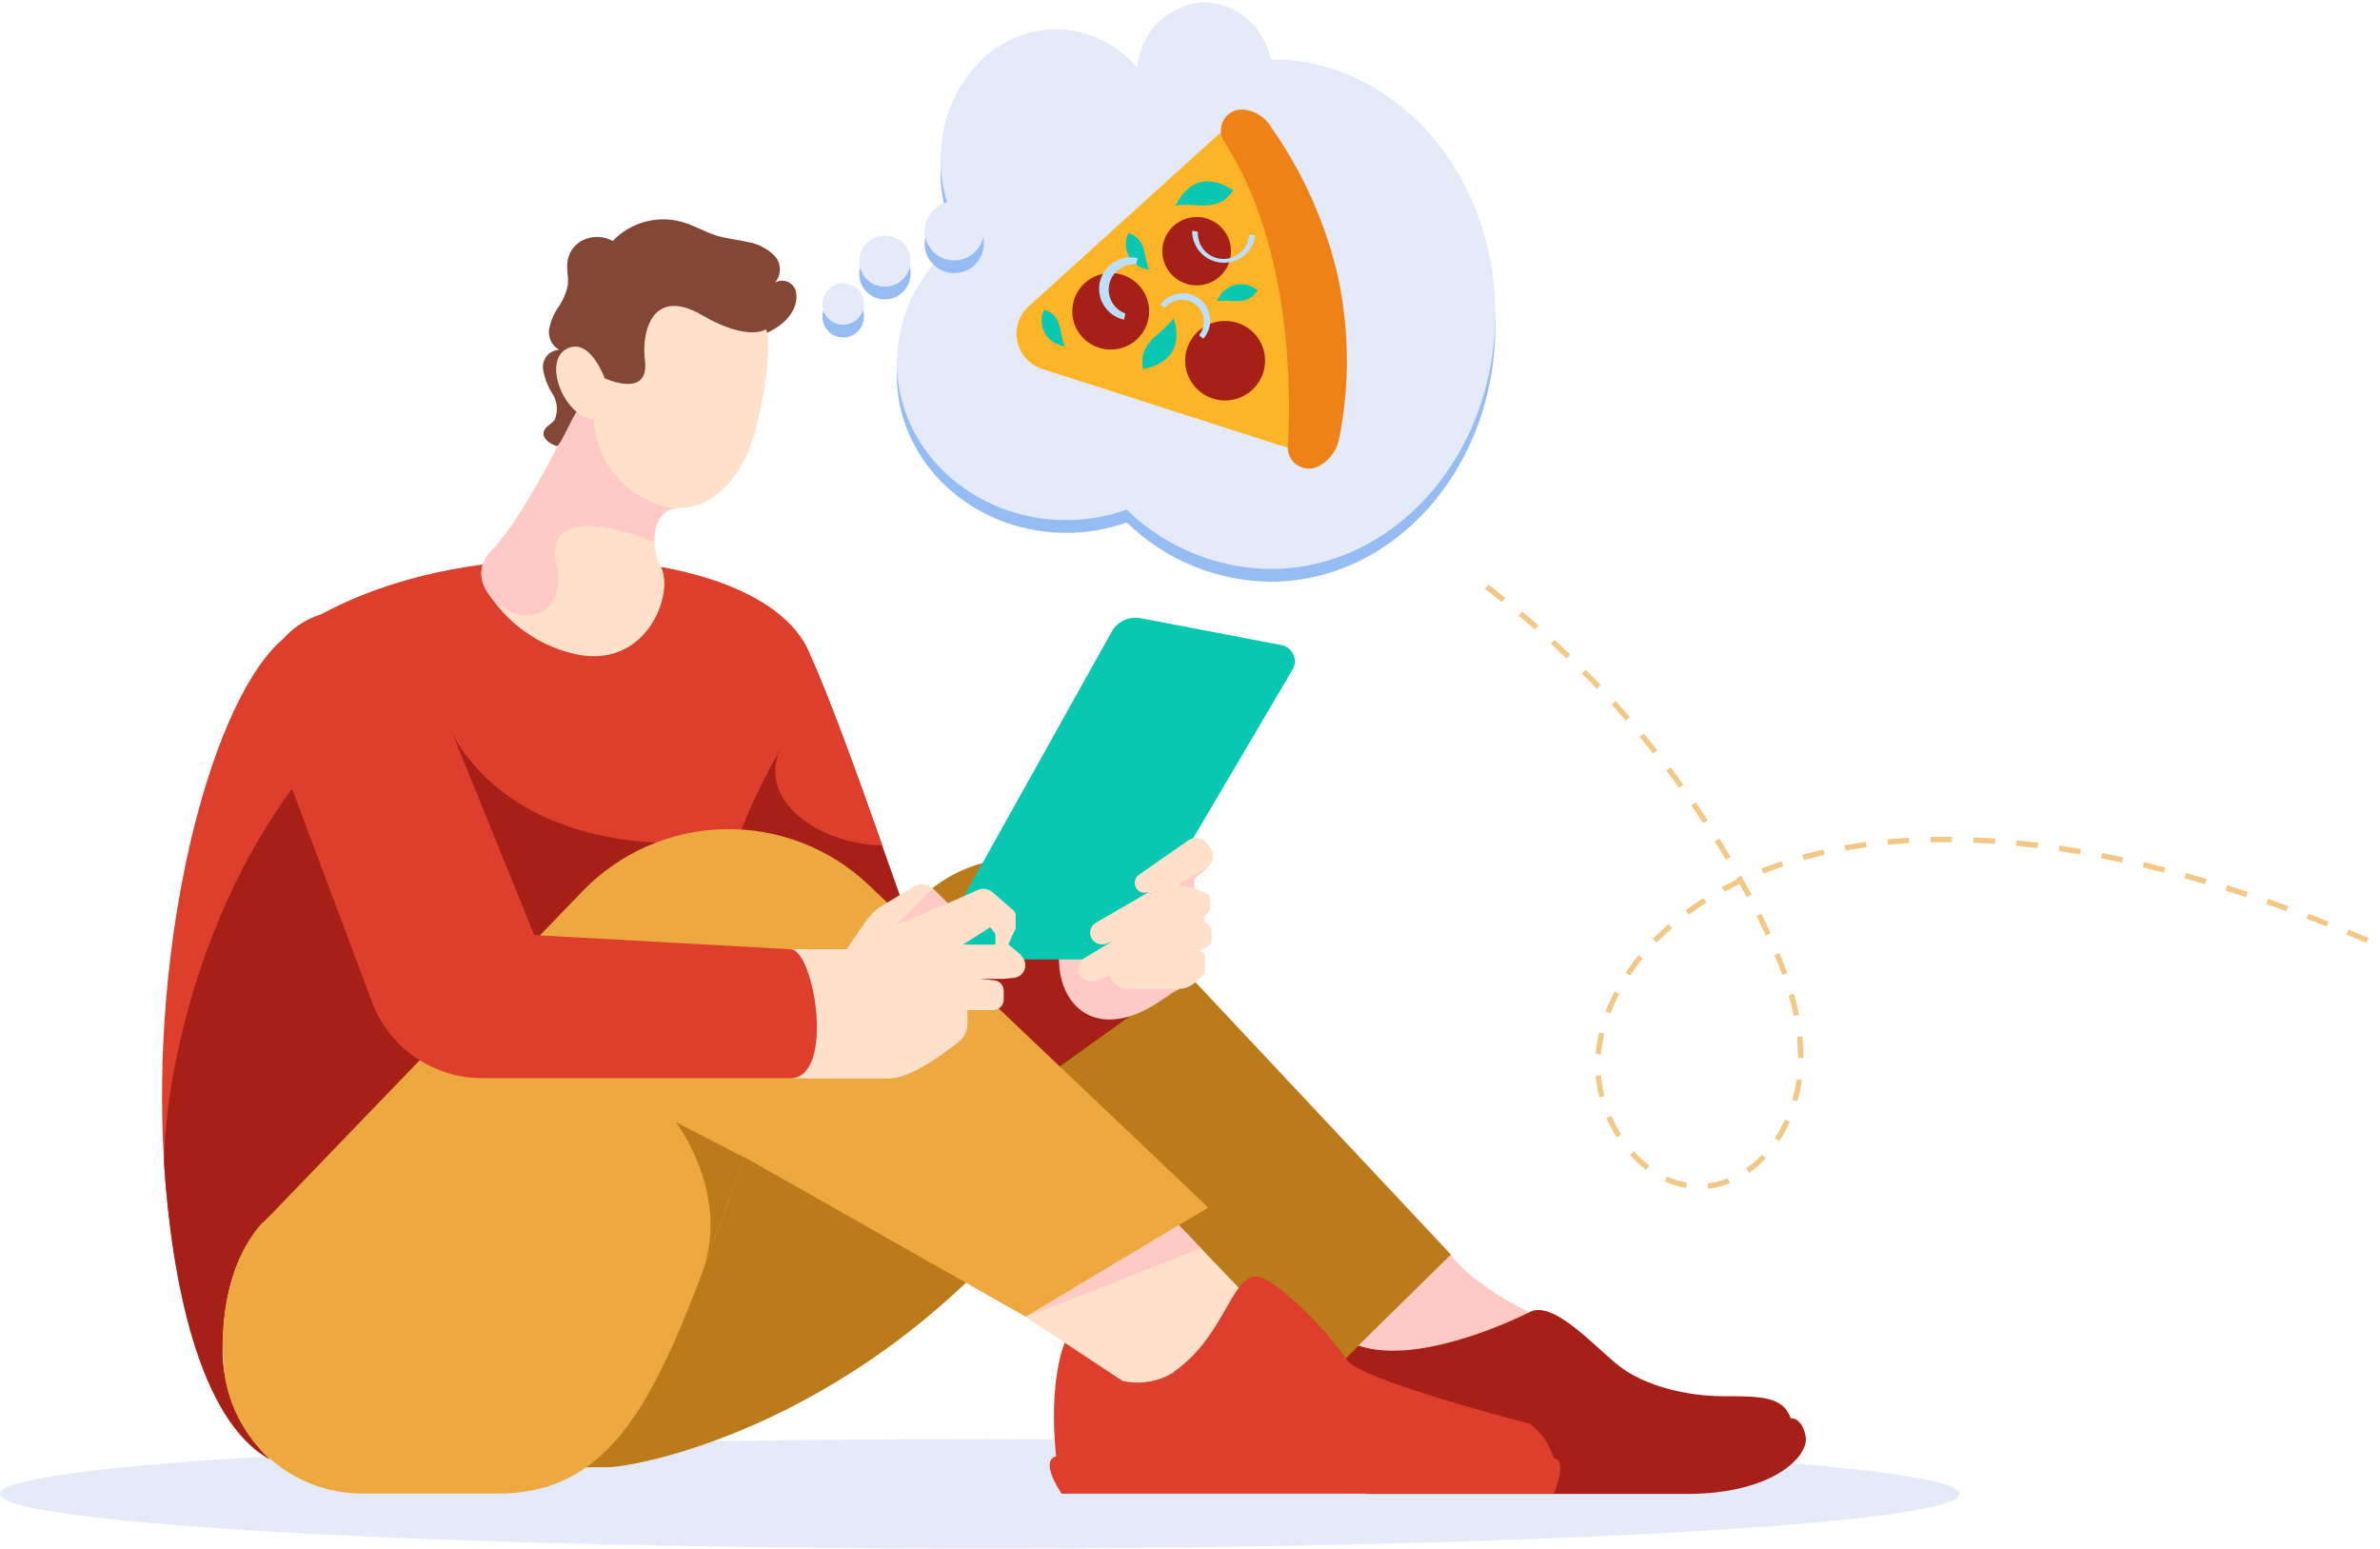 <svg width="332" height="216" viewBox="0 0 332 216" fill="none" xmlns="http://www.w3.org/2000/svg">
<path d="M273.373 208.384C273.373 212.584 212.185 216 136.686 216C61.188 216 0 212.584 0 208.384C0 204.185 61.206 200.733 136.686 200.733C212.167 200.733 273.373 204.185 273.373 208.384Z" fill="#E4EAF8"/>
<path d="M213.355 183.028C216.661 181.249 222.395 187.815 225.861 190.537C229.327 193.259 235.187 194.754 240.368 194.754C245.549 194.754 248.764 194.754 249.8 197.85C249.8 197.85 251.301 197.583 251.873 200.306C252.444 203.028 247.442 208.384 235.294 208.384H190.631L186.611 187.992L213.355 183.028Z" fill="#A62017"/>
<path d="M69.487 204.665H84.619C88.96 204.665 120.582 198.758 145.557 167.049L185.486 191.693L202.44 175.038L156.312 125.856C152.817 122.131 147.986 119.93 142.871 119.733C137.755 119.537 132.769 121.36 128.996 124.806L94.338 156.515L69.487 204.665Z" fill="#BC7B1A"/>
<path d="M202.368 175.038C205.941 179.665 213.355 183.028 213.355 183.028C213.355 183.028 198.402 190.75 189.487 187.69L202.368 175.038Z" fill="#FFCAC5"/>
<path d="M128.549 133.828C128.549 133.828 101.269 134.984 101.269 133.828V108.08L109.701 93.418L112.024 89.361C114.328 93.489 119.688 108.312 123.69 119.7C126.53 127.564 128.549 133.828 128.549 133.828Z" fill="#A62017"/>
<path d="M123.065 117.902C115.4 117.902 105.557 112.457 108.772 104.539L109.648 93.418L111.97 89.361C114.328 93.489 119.063 106.425 123.065 117.902Z" fill="#DE3F2C"/>
<path d="M157.562 141.782C157.562 141.782 140.287 154.238 140.394 153.917C140.501 153.597 126.388 139.184 126.388 139.184L149.863 129.326L157.562 141.782Z" fill="#A62017"/>
<path d="M164.423 138.081C163.476 138.081 159.617 142.209 154.758 142.209C149.898 142.209 147.147 137.618 147.808 132.084C148.719 124.415 161.707 120.091 161.707 120.091L164.423 138.081Z" fill="#FFCAC5"/>
<path d="M155.115 88.044L130.104 132.832C130.049 132.933 130.021 133.046 130.023 133.161C130.024 133.276 130.055 133.388 130.112 133.488C130.169 133.587 130.251 133.671 130.349 133.731C130.448 133.79 130.56 133.824 130.675 133.828H154.311C154.956 133.835 155.592 133.674 156.155 133.362C156.719 133.05 157.192 132.598 157.527 132.049L180.305 93.4C180.492 93.085 180.6 92.729 180.62 92.363C180.641 91.997 180.573 91.632 180.422 91.297C180.272 90.963 180.043 90.669 179.756 90.44C179.468 90.212 179.129 90.055 178.768 89.984L159.117 86.229C158.343 86.08 157.542 86.174 156.824 86.499C156.107 86.825 155.509 87.365 155.115 88.044Z" fill="#09C8B1"/>
<path d="M113.56 94.539C113.494 96.338 112.912 98.079 111.881 99.557C94.016 127.031 98.125 147.938 102.359 158.277C102.672 159.054 102.789 159.896 102.699 160.729C102.608 161.562 102.314 162.36 101.841 163.053C101.368 163.746 100.731 164.312 99.986 164.702C99.241 165.091 98.412 165.292 97.571 165.287H50.067C36.901 165.287 31.434 174.967 31.077 186.765C30.854 189.872 31.328 192.99 32.466 195.892C33.603 198.794 35.374 201.408 37.651 203.544C27.754 197.138 23.931 178.277 22.895 162.351V162.245C20.965 131.586 28.933 99.326 38.812 89.717C38.812 89.717 51.318 78.009 78.92 78.009C100.108 77.955 113.56 85.393 113.56 94.539Z" fill="#DE3F2C"/>
<path d="M102.895 117.102C77.58 120.162 65.771 109.112 62.323 100.625L59.304 93.205C31.631 109.041 22.93 146.586 22.895 162.28V162.387C23.931 178.402 27.665 198.099 37.651 203.58C35.381 201.439 33.615 198.824 32.478 195.923C31.341 193.022 30.863 189.907 31.077 186.8C31.434 175.003 36.901 165.323 50.068 165.323H97.517C98.37 165.331 99.212 165.127 99.967 164.731C100.721 164.334 101.365 163.757 101.84 163.051C102.314 162.345 102.606 161.533 102.687 160.687C102.768 159.841 102.637 158.988 102.305 158.206C99.036 150.234 95.82 135.874 102.895 117.102Z" fill="#A62017"/>
<path d="M92.176 79.058C94.159 82.617 90.228 93.863 79.67 91.105C75.087 89.925 71.092 87.123 68.433 83.222C68.169 82.865 67.931 82.491 67.718 82.101C67.621 81.936 67.537 81.764 67.468 81.585C67.16 80.83 67.081 80.001 67.239 79.201C67.398 78.401 67.788 77.665 68.361 77.083C74.507 70.606 81.171 55.108 81.171 55.108L94.516 70.927C92.39 70.927 91.175 73.151 91.3 75.713C91.335 76.88 91.634 78.023 92.176 79.058Z" fill="#FFE1CB"/>
<path d="M94.463 70.838C92.337 70.838 91.122 73.062 91.247 75.624C87.674 74.094 75.829 70.286 77.598 78.525C79.367 86.763 71.845 87.6 68.415 83.204C68.132 82.861 67.892 82.485 67.701 82.083C67.603 81.919 67.519 81.746 67.451 81.567C67.143 80.812 67.063 79.983 67.222 79.183C67.38 78.384 67.77 77.647 68.344 77.066C74.489 70.589 81.153 55.09 81.153 55.09L94.463 70.838Z" fill="#FFCAC5"/>
<path d="M76.008 59.877C76.347 59.343 77.098 59.041 77.401 58.507C77.631 57.93 77.721 57.307 77.665 56.689C77.61 56.071 77.409 55.475 77.08 54.948C76.387 53.869 75.93 52.656 75.74 51.389C75.711 51.07 75.746 50.749 75.844 50.444C75.943 50.139 76.102 49.857 76.312 49.614C76.522 49.372 76.779 49.174 77.067 49.033C77.356 48.891 77.67 48.809 77.991 48.791C77.497 48.508 77.1 48.084 76.851 47.573C76.603 47.062 76.514 46.488 76.597 45.927C76.806 44.822 77.244 43.774 77.884 42.848C78.531 41.923 78.981 40.875 79.206 39.77C79.349 38.578 78.956 37.35 79.206 36.211C79.335 35.58 79.62 34.991 80.035 34.497C80.449 34.003 80.981 33.62 81.582 33.382C82.207 33.128 82.882 33.017 83.555 33.057C84.229 33.097 84.886 33.287 85.476 33.613C86.676 32.351 88.196 31.434 89.875 30.962C91.554 30.488 93.331 30.476 95.016 30.926C96.803 31.407 98.304 32.35 100.019 32.884C101.412 33.293 102.895 33.435 104.306 33.756C105.74 33.992 107.061 34.677 108.076 35.713C108.534 36.225 108.787 36.886 108.787 37.572C108.787 38.258 108.534 38.92 108.076 39.432C108.329 39.281 108.613 39.188 108.907 39.16C109.2 39.132 109.497 39.169 109.774 39.27C110.051 39.371 110.303 39.532 110.51 39.741C110.716 39.951 110.874 40.204 110.97 40.482C111.452 41.959 110.791 44.699 106.933 46.46C106.522 47.937 105.378 48.489 103.913 49.201C102.41 49.912 100.689 50.02 99.108 49.503C97.785 49.076 96.321 48.204 95.106 48.845C94.718 49.096 94.411 49.452 94.221 49.871C94.031 50.291 93.966 50.756 94.034 51.211C94.034 52.119 94.409 52.991 94.409 53.916C94.384 54.609 94.18 55.285 93.817 55.877C93.454 56.469 92.945 56.958 92.337 57.297C91.697 57.651 90.984 57.854 90.254 57.891C89.523 57.928 88.793 57.798 88.121 57.51C87.285 57.067 86.485 56.562 85.727 55.998C84.951 55.427 83.986 55.173 83.029 55.286C82.061 55.593 81.229 56.221 80.671 57.066C79.795 58.187 78.134 62.226 77.705 62.208C77.276 62.19 75.15 61.176 76.008 59.877Z" fill="#844635"/>
<path d="M84.351 52.759C84.351 52.759 82.564 47.759 79.76 48.4C75.222 49.45 78.527 58.258 82.832 58.453C82.923 60.656 83.57 62.8 84.713 64.688C85.855 66.576 87.457 68.146 89.371 69.254C96.07 73.382 103.163 69.45 105.61 59.13C108.058 48.809 106.879 45.926 106.879 45.926C106.879 45.926 104.36 47.706 97.946 43.969C91.032 39.93 89.46 46.229 89.961 50.233C90.657 55.713 84.351 52.759 84.351 52.759Z" fill="#FFE1CB"/>
<path d="M160.26 124.433H160.153C159.841 124.554 159.494 124.555 159.181 124.437C158.868 124.318 158.609 124.089 158.456 123.792C158.294 123.495 158.249 123.149 158.328 122.821C158.407 122.493 158.605 122.205 158.885 122.013L165.78 117.209C165.985 117.064 166.216 116.962 166.46 116.907C166.705 116.853 166.958 116.848 167.204 116.893C167.451 116.938 167.686 117.032 167.895 117.168C168.105 117.305 168.285 117.482 168.425 117.689L168.907 118.401C169.168 118.785 169.277 119.251 169.215 119.711C169.152 120.17 168.922 120.591 168.567 120.892L166.584 122.547V123.881L168.371 124.664C168.509 124.726 168.626 124.826 168.708 124.952C168.791 125.078 168.835 125.225 168.835 125.376V126.639C168.842 126.827 168.778 127.011 168.657 127.155L168.174 127.689C168.106 127.767 168.055 127.859 168.025 127.958C167.995 128.057 167.986 128.161 168 128.264C168.013 128.367 168.049 128.465 168.103 128.553C168.158 128.641 168.231 128.717 168.317 128.775L168.55 128.953C168.69 129.047 168.806 129.174 168.887 129.323C168.968 129.472 169.011 129.638 169.014 129.807V131.088C169.011 131.277 168.958 131.461 168.861 131.624C168.763 131.786 168.625 131.92 168.46 132.013L167.228 132.689H167.496C167.664 132.742 167.811 132.845 167.917 132.986C168.023 133.126 168.082 133.297 168.085 133.472V135.358C168.081 135.57 167.999 135.773 167.853 135.928L166.852 136.924C166.187 137.582 165.289 137.952 164.351 137.956H157.473C157.002 137.967 156.536 137.854 156.123 137.629C155.709 137.404 155.361 137.075 155.115 136.675L154.793 136.017L152.828 136.8C152.396 136.959 151.919 136.947 151.496 136.764C151.074 136.582 150.738 136.244 150.559 135.821C150.405 135.439 150.388 135.016 150.512 134.624C150.636 134.231 150.893 133.893 151.238 133.668L155.204 131.266L154.454 131.586C154.253 131.679 154.037 131.731 153.816 131.74C153.595 131.749 153.374 131.715 153.167 131.639C152.959 131.563 152.769 131.447 152.607 131.297C152.444 131.148 152.313 130.968 152.221 130.768C152.051 130.404 152.025 129.99 152.148 129.607C152.27 129.225 152.532 128.903 152.882 128.703L160.26 124.433Z" fill="#FFE1CB"/>
<path d="M168.567 120.945L164.297 123.436L166.584 123.917V122.6L168.567 120.945Z" fill="#FFCAC5"/>
<path d="M143.109 183.722L158.581 193.9C158.581 193.9 165.834 197.032 174.141 181.035L163.797 170.216L143.109 183.722Z" fill="#FFE1CB"/>
<path d="M36.651 170.483C33.078 174.416 31.291 180.234 31.077 186.676C31.045 188.036 31.093 189.396 31.22 190.75C31.657 195.558 33.886 200.029 37.467 203.283C41.047 206.536 45.721 208.337 50.568 208.331H69.487C87.978 208.331 93.373 190.395 103.788 161.373L143.092 183.669L168.55 168.437L121.171 123.436C115.756 118.294 108.515 115.498 101.035 115.661C93.554 115.825 86.444 118.934 81.26 124.308L36.687 170.572L36.651 170.483Z" fill="#EEA840"/>
<path d="M103.788 161.426L94.266 156.515C94.266 156.515 101.984 166.497 97.946 177.583L103.788 161.426Z" fill="#BC7B1A"/>
<path d="M163.744 191.409C161.616 192.738 159.046 193.174 156.598 192.619L148.523 187.281C148.523 187.281 146.2 192.512 147.326 203.153C147.326 203.153 144.86 203.349 148.076 208.349H216.75C218.786 203.135 216.75 203.438 216.75 203.438C216.208 201.48 215.01 199.766 213.355 198.58C213.355 198.58 189.773 192.548 187.879 189.683C184.95 185.323 178.5 179.007 175.91 178.206C171.89 176.889 171.211 186.16 163.779 191.32L163.744 191.409Z" fill="#DE3F2C"/>
<path d="M143.092 183.722L167.549 174.131L164.476 170.928L143.092 183.722Z" fill="#FFCAC5"/>
<path d="M142.484 133.259L140.698 131.764H134.32L138.143 129.326L138.858 130.287V131.764H140.644L141.68 129.486C141.707 129.369 141.707 129.247 141.68 129.13V127.671C141.68 127.548 141.655 127.426 141.605 127.313C141.556 127.2 141.485 127.098 141.394 127.013L138.447 124.451C138.174 124.214 137.84 124.059 137.483 124.002C137.126 123.946 136.761 123.99 136.428 124.13L132.212 125.999L130.104 123.935C129.774 123.605 129.343 123.396 128.879 123.341C128.415 123.286 127.947 123.388 127.549 123.632L123.136 126.283C122.189 126.848 121.378 127.614 120.76 128.525L118.116 132.404H110.22C113.578 132.404 116.526 150.43 110.22 150.43H123.994C127.031 150.43 131.64 146.995 133.802 145.269C134.164 144.973 134.455 144.601 134.656 144.18C134.857 143.758 134.962 143.298 134.963 142.832V140.892H138.536C138.929 140.892 139.306 140.736 139.585 140.46C139.863 140.183 140.019 139.807 140.019 139.415V138.205C140.021 137.842 139.886 137.491 139.641 137.221C139.397 136.951 139.06 136.782 138.697 136.746L136.66 136.533H140.019L141.359 136.408C141.716 136.385 142.058 136.255 142.34 136.036C142.623 135.816 142.833 135.517 142.942 135.178C143.052 134.838 143.057 134.474 142.956 134.132C142.855 133.789 142.654 133.485 142.377 133.259H142.484Z" fill="#FFE1CB"/>
<path d="M132.212 125.999L124.887 129.059L130.14 123.935L132.212 125.999Z" fill="#FFCAC5"/>
<path d="M110.256 132.405L74.525 130.429L59.358 93.062C58.358 90.136 56.232 87.726 53.448 86.361C50.664 84.996 47.449 84.789 44.512 85.785C41.574 86.781 39.154 88.898 37.784 91.671C36.413 94.444 36.205 97.645 37.205 100.571L51.872 139.718C53.044 142.857 55.154 145.563 57.916 147.472C60.679 149.381 63.963 150.401 67.326 150.394H110.202C116.562 150.43 113.614 132.405 110.256 132.405Z" fill="#DE3F2C"/>
<path d="M177.268 10.054C176.857 7.884 175.723 5.915 174.051 4.466C172.378 3.016 170.264 2.17 168.049 2.065C165.638 2.201 163.356 3.2 161.624 4.876C159.891 6.553 158.823 8.796 158.617 11.193C157.226 9.544 155.494 8.213 153.539 7.292C151.584 6.37 149.453 5.88 147.29 5.855C138.465 5.855 131.211 13.969 131.211 23.987C131.184 27.845 132.296 31.625 134.409 34.859C131.569 36.814 129.241 39.42 127.622 42.458C126.002 45.495 125.138 48.875 125.102 52.314C125.102 64.468 135.678 74.325 148.719 74.325C151.6 74.339 154.461 73.845 157.17 72.866C162.531 78.105 169.722 81.071 177.232 81.14C194.543 81.14 208.568 65.233 208.585 45.553C208.603 25.873 194.579 10.072 177.268 10.054Z" fill="#96BCF4"/>
<path d="M177.268 8.275C176.857 6.105 175.723 4.136 174.051 2.686C172.378 1.237 170.264 0.391 168.049 0.285C165.638 0.422 163.356 1.42 161.624 3.097C159.891 4.774 158.823 7.016 158.617 9.414C157.226 7.764 155.494 6.434 153.539 5.512C151.584 4.591 149.453 4.101 147.29 4.075C138.465 4.075 131.211 12.189 131.211 22.207C131.193 26.064 132.304 29.842 134.409 33.079C131.569 35.035 129.241 37.641 127.622 40.678C126.002 43.716 125.138 47.096 125.102 50.535C125.102 62.688 135.678 72.546 148.719 72.546C151.6 72.551 154.459 72.057 157.17 71.087C162.531 76.326 169.722 79.292 177.232 79.361C194.543 79.361 208.568 63.453 208.585 43.773C208.603 24.093 194.579 8.293 177.268 8.275Z" fill="#E4EAF8"/>
<path d="M143.485 42.741L169.746 18.951C170.28 18.463 170.91 18.092 171.597 17.862C172.284 17.632 173.012 17.549 173.733 17.618C174.454 17.687 175.153 17.906 175.783 18.261C176.414 18.617 176.962 19.1 177.393 19.681C181.414 25.232 184.24 31.551 185.691 38.242C187.142 44.933 187.188 51.851 185.825 58.56C185.667 59.259 185.363 59.917 184.935 60.493C184.506 61.068 183.962 61.548 183.336 61.901C182.71 62.255 182.017 62.474 181.301 62.545C180.586 62.617 179.863 62.538 179.179 62.315L145.378 51.46C144.516 51.182 143.742 50.682 143.134 50.013C142.526 49.343 142.106 48.526 141.914 47.643C141.722 46.761 141.767 45.844 142.042 44.983C142.318 44.123 142.815 43.35 143.485 42.741Z" fill="#FDB527"/>
<path d="M170.783 19.77C170.504 19.341 170.342 18.847 170.315 18.337C170.287 17.828 170.395 17.319 170.626 16.864C170.858 16.408 171.205 16.021 171.634 15.741C172.063 15.461 172.558 15.298 173.07 15.268C173.954 15.284 174.818 15.53 175.577 15.983C176.336 16.436 176.962 17.079 177.393 17.848C181.773 24.093 184.909 31.119 186.629 38.542C188.254 46.024 188.309 53.761 186.79 61.265C186.622 62.079 186.271 62.844 185.764 63.504C185.257 64.163 184.606 64.7 183.86 65.073C183.395 65.295 182.88 65.392 182.366 65.354C181.852 65.316 181.357 65.144 180.931 64.856C180.504 64.568 180.161 64.173 179.935 63.712C179.709 63.25 179.609 62.738 179.644 62.226C180.126 54.468 180.126 34.272 170.783 19.77Z" fill="#EF8216"/>
<path d="M175.017 46.567C175.76 47.378 176.244 48.39 176.41 49.476C176.575 50.561 176.414 51.671 175.946 52.665C175.479 53.659 174.725 54.492 173.782 55.06C172.839 55.628 171.748 55.904 170.647 55.855C169.546 55.805 168.484 55.431 167.596 54.781C166.708 54.13 166.034 53.232 165.659 52.2C165.283 51.168 165.223 50.048 165.487 48.982C165.75 47.916 166.325 46.952 167.138 46.211C168.232 45.222 169.675 44.703 171.151 44.77C172.628 44.837 174.017 45.483 175.017 46.567Z" fill="#A62017"/>
<path d="M170.479 31.834C171.115 32.532 171.529 33.402 171.668 34.335C171.808 35.267 171.667 36.22 171.263 37.072C170.86 37.925 170.211 38.639 169.4 39.125C168.589 39.611 167.651 39.846 166.706 39.801C165.76 39.757 164.849 39.434 164.088 38.874C163.327 38.314 162.749 37.541 162.428 36.654C162.108 35.767 162.058 34.806 162.286 33.891C162.513 32.976 163.008 32.148 163.708 31.513C164.173 31.091 164.718 30.764 165.31 30.552C165.902 30.339 166.531 30.245 167.16 30.275C167.789 30.305 168.406 30.457 168.975 30.725C169.545 30.992 170.056 31.369 170.479 31.834Z" fill="#A62017"/>
<path d="M158.849 39.77C159.579 40.545 160.06 41.52 160.23 42.569C160.401 43.619 160.253 44.695 159.805 45.66C159.358 46.625 158.631 47.435 157.719 47.986C156.806 48.537 155.749 48.804 154.683 48.753C153.617 48.703 152.59 48.336 151.735 47.7C150.879 47.065 150.234 46.189 149.881 45.186C149.529 44.182 149.485 43.097 149.755 42.069C150.025 41.041 150.598 40.116 151.399 39.414C152.444 38.498 153.806 38.023 155.196 38.089C156.587 38.156 157.897 38.758 158.849 39.77Z" fill="#A62017"/>
<path d="M159.456 51.478C158.67 47.635 162.189 46.656 163.69 44.361C163.69 44.414 166.119 50.161 159.456 51.478Z" fill="#09C8B1"/>
<path d="M175.445 40.482C173.945 42.848 171.658 41.62 169.764 42.03C169.955 41.484 170.276 40.993 170.699 40.599C171.123 40.205 171.637 39.919 172.196 39.767C172.755 39.614 173.343 39.6 173.909 39.724C174.475 39.849 175.003 40.109 175.445 40.482Z" fill="#09C8B1"/>
<path d="M157.419 32.51C160.081 33.382 159.456 35.891 160.313 37.617C159.736 37.566 159.18 37.376 158.693 37.063C158.206 36.75 157.803 36.324 157.518 35.821C157.233 35.319 157.075 34.755 157.058 34.178C157.041 33.601 157.165 33.029 157.419 32.51Z" fill="#09C8B1"/>
<path d="M145.664 43.168C148.326 44.04 147.683 46.549 148.558 48.275C147.981 48.224 147.425 48.034 146.938 47.721C146.451 47.408 146.048 46.982 145.763 46.48C145.478 45.977 145.321 45.413 145.303 44.836C145.286 44.259 145.41 43.687 145.664 43.168Z" fill="#09C8B1"/>
<path d="M172.033 26.531C169.907 29.859 166.674 28.133 163.976 28.702C164.048 28.702 166.245 22.794 172.033 26.531Z" fill="#09C8B1"/>
<path d="M167.263 46.763C167.518 46.454 167.709 46.097 167.823 45.714C167.938 45.33 167.975 44.928 167.932 44.53C167.889 44.133 167.766 43.748 167.572 43.398C167.377 43.048 167.114 42.74 166.799 42.492C166.487 42.239 166.128 42.05 165.743 41.935C165.358 41.821 164.953 41.783 164.553 41.824C164.153 41.865 163.765 41.985 163.412 42.176C163.058 42.367 162.746 42.626 162.493 42.937L161.904 42.474C162.208 42.056 162.594 41.704 163.039 41.439C163.484 41.175 163.979 41.003 164.493 40.934C165.006 40.866 165.529 40.902 166.028 41.041C166.527 41.18 166.993 41.418 167.397 41.742C167.801 42.066 168.134 42.468 168.377 42.924C168.62 43.38 168.767 43.88 168.81 44.395C168.853 44.91 168.79 45.428 168.625 45.917C168.461 46.407 168.198 46.858 167.853 47.243L167.263 46.763Z" fill="#BBDFFD"/>
<path d="M167.103 32.314C167.039 33.258 167.354 34.189 167.979 34.901C168.603 35.614 169.487 36.05 170.434 36.113C171.382 36.177 172.316 35.863 173.032 35.241C173.747 34.618 174.185 33.739 174.249 32.795H175.124C174.981 33.912 174.415 34.932 173.541 35.647C172.668 36.362 171.553 36.717 170.425 36.64C169.297 36.562 168.241 36.059 167.474 35.231C166.707 34.404 166.286 33.316 166.299 32.19L167.103 32.314Z" fill="#BBDFFD"/>
<path d="M158.491 36.852C157.633 36.79 156.781 37.038 156.092 37.552C155.403 38.065 154.923 38.809 154.741 39.646C154.558 40.484 154.686 41.359 155.099 42.11C155.512 42.862 156.184 43.44 156.991 43.738L156.794 44.592C156.227 44.468 155.691 44.234 155.215 43.904C154.739 43.574 154.333 43.153 154.021 42.666C153.708 42.18 153.494 41.637 153.392 41.068C153.291 40.499 153.302 39.916 153.426 39.352C153.551 38.787 153.785 38.253 154.117 37.779C154.449 37.305 154.871 36.901 155.36 36.589C155.848 36.278 156.394 36.065 156.965 35.964C157.536 35.862 158.121 35.874 158.688 35.998L158.491 36.852Z" fill="#BBDFFD"/>
<path d="M120.403 44.966C120.249 45.514 119.936 46.004 119.504 46.375C119.071 46.747 118.537 46.982 117.97 47.052C117.403 47.121 116.828 47.023 116.318 46.767C115.807 46.512 115.384 46.113 115.101 45.618C114.818 45.124 114.688 44.557 114.728 43.99C114.768 43.422 114.976 42.879 115.325 42.429C115.674 41.979 116.149 41.641 116.69 41.459C117.232 41.278 117.815 41.259 118.366 41.407C118.74 41.499 119.09 41.666 119.397 41.897C119.703 42.128 119.96 42.419 120.15 42.752C120.34 43.085 120.461 43.452 120.505 43.833C120.548 44.214 120.513 44.599 120.403 44.966Z" fill="#96BCF4"/>
<path d="M126.906 39.04C126.739 39.731 126.368 40.356 125.841 40.835C125.314 41.314 124.655 41.625 123.949 41.728C123.243 41.831 122.522 41.721 121.88 41.412C121.237 41.104 120.702 40.61 120.343 39.996C119.985 39.382 119.819 38.675 119.867 37.966C119.915 37.257 120.176 36.578 120.615 36.018C121.053 35.458 121.651 35.041 122.329 34.822C123.008 34.602 123.737 34.591 124.422 34.788C124.868 34.901 125.286 35.102 125.652 35.378C126.019 35.654 126.327 36 126.558 36.396C126.789 36.792 126.939 37.229 126.999 37.683C127.058 38.137 127.027 38.599 126.906 39.04Z" fill="#96BCF4"/>
<path d="M137.107 35.019C136.901 35.808 136.465 36.518 135.853 37.059C135.241 37.6 134.482 37.948 133.671 38.058C132.86 38.168 132.035 38.036 131.3 37.678C130.565 37.32 129.953 36.753 129.543 36.048C129.132 35.343 128.942 34.532 128.995 33.719C129.047 32.906 129.342 32.127 129.841 31.481C130.339 30.834 131.019 30.351 131.795 30.09C132.57 29.83 133.405 29.805 134.195 30.019C135.243 30.303 136.137 30.987 136.682 31.923C137.228 32.859 137.38 33.971 137.107 35.019Z" fill="#96BCF4"/>
<path d="M120.403 43.186C120.249 43.734 119.936 44.225 119.504 44.596C119.071 44.967 118.537 45.203 117.97 45.272C117.403 45.342 116.828 45.243 116.318 44.988C115.807 44.733 115.384 44.333 115.101 43.839C114.818 43.345 114.688 42.778 114.728 42.21C114.768 41.643 114.976 41.1 115.325 40.65C115.674 40.199 116.149 39.862 116.69 39.68C117.232 39.498 117.815 39.48 118.366 39.627C118.74 39.72 119.09 39.887 119.397 40.118C119.703 40.349 119.96 40.64 120.15 40.972C120.34 41.305 120.461 41.673 120.505 42.053C120.548 42.434 120.513 42.819 120.403 43.186Z" fill="#E4EAF8"/>
<path d="M126.906 37.261C126.739 37.952 126.368 38.577 125.841 39.056C125.314 39.535 124.655 39.846 123.949 39.949C123.243 40.052 122.522 39.942 121.88 39.633C121.237 39.324 120.702 38.831 120.343 38.217C119.985 37.602 119.819 36.895 119.867 36.186C119.915 35.477 120.176 34.799 120.615 34.239C121.053 33.678 121.651 33.262 122.329 33.042C123.008 32.823 123.737 32.811 124.422 33.008C124.868 33.122 125.286 33.322 125.652 33.599C126.019 33.875 126.327 34.221 126.558 34.617C126.789 35.012 126.939 35.45 126.999 35.904C127.058 36.358 127.027 36.819 126.906 37.261Z" fill="#E4EAF8"/>
<path d="M137.107 33.239C136.901 34.028 136.465 34.738 135.853 35.279C135.241 35.82 134.482 36.168 133.671 36.279C132.86 36.389 132.035 36.257 131.3 35.899C130.565 35.541 129.953 34.973 129.543 34.268C129.132 33.563 128.942 32.753 128.995 31.94C129.047 31.127 129.342 30.347 129.841 29.701C130.339 29.055 131.019 28.571 131.795 28.311C132.57 28.05 133.405 28.026 134.195 28.239C135.243 28.523 136.137 29.207 136.682 30.143C137.228 31.08 137.38 32.192 137.107 33.239Z" fill="#E4EAF8"/>
<path d="M207.388 81.852C223.608 94.156 236.723 110.057 245.691 128.294C248.889 134.789 251.64 141.889 251.14 149.184C250.64 156.48 246.066 163.917 239.206 165.287C230.524 167.067 222.752 157.583 222.895 148.312C223.163 128.952 255.5 99 331 131.5" stroke="#F4C785" stroke-width="0.75" stroke-miterlimit="10" stroke-dasharray="3 3"/>
</svg>
